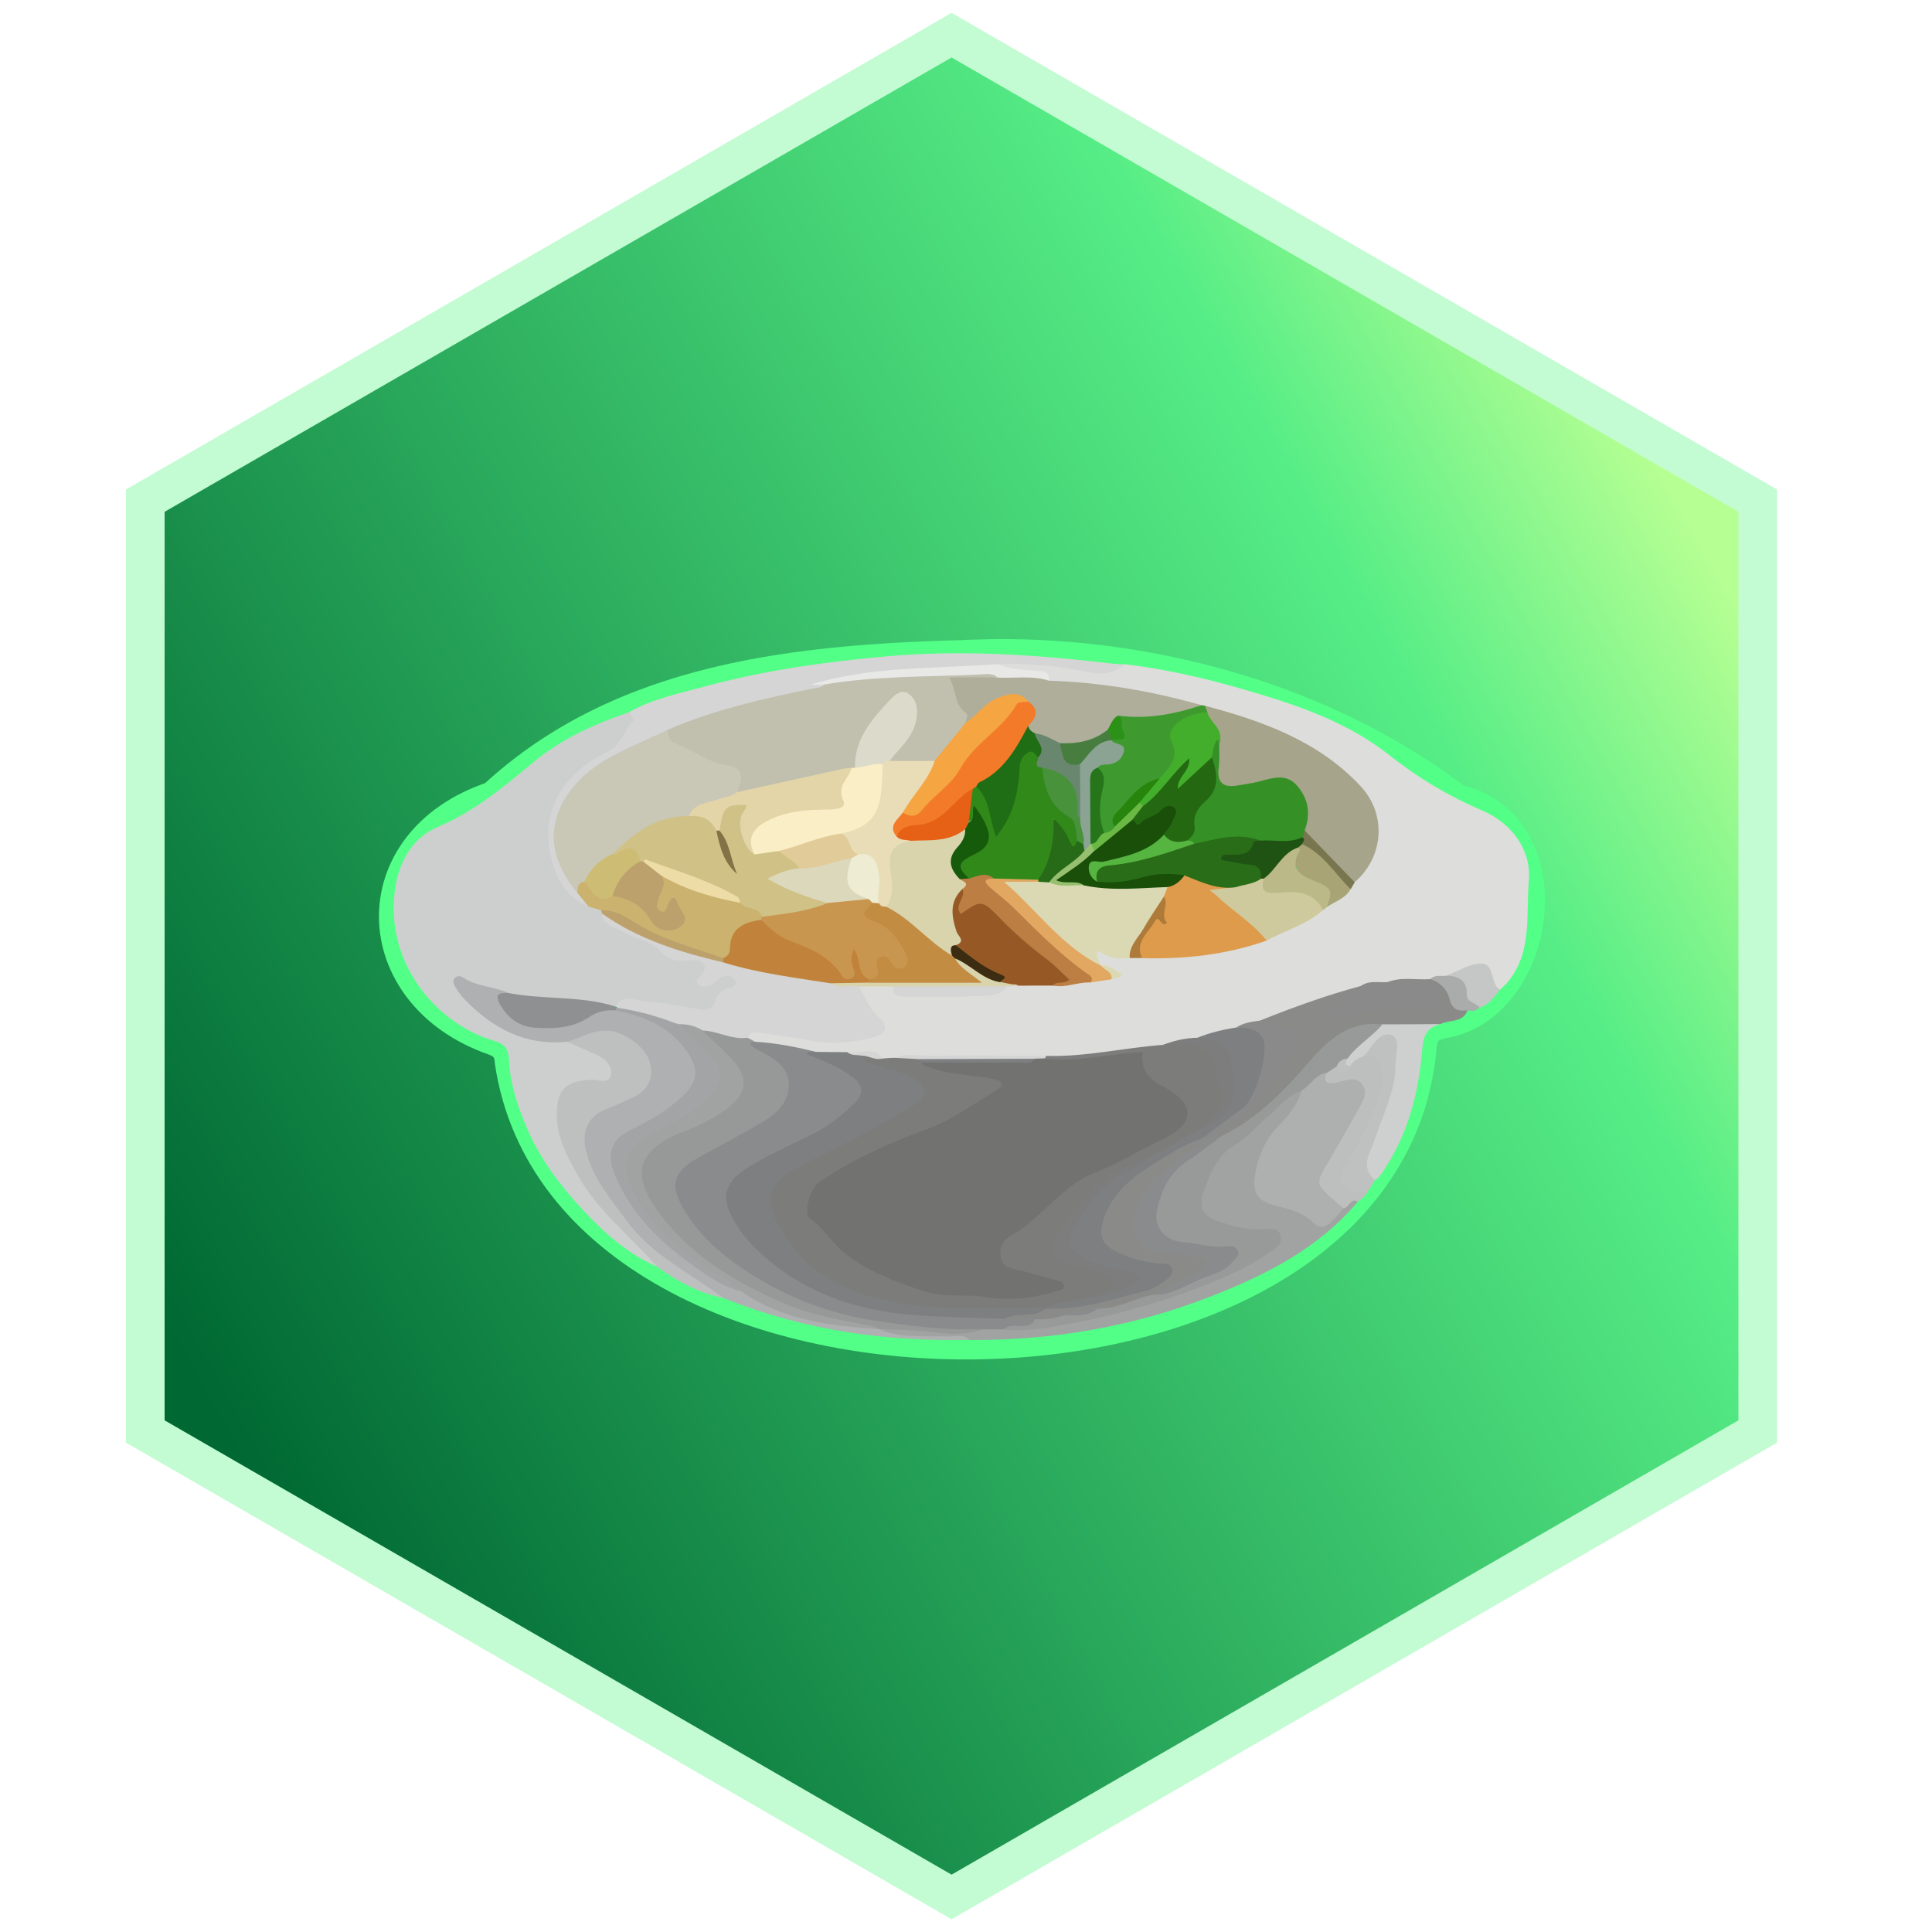 <?xml version="1.0" encoding="UTF-8"?>
<svg id="Layer_2" data-name="Layer 2" xmlns="http://www.w3.org/2000/svg" xmlns:xlink="http://www.w3.org/1999/xlink" viewBox="0 0 150 150">
  <defs>
    <style>
      .cls-1 {
        fill: #aeb0af;
      }

      .cls-2 {
        fill: #7c7c7a;
      }

      .cls-3 {
        fill: #bda16c;
      }

      .cls-4 {
        fill: #cfca9d;
      }

      .cls-5 {
        fill: #c99650;
      }

      .cls-6 {
        fill: #308919;
      }

      .cls-7 {
        fill: #48923c;
      }

      .cls-8 {
        fill: #dbd9b3;
      }

      .cls-9 {
        fill: #276b18;
      }

      .cls-10 {
        fill: #3e9a2f;
      }

      .cls-11 {
        fill: #a1a3a2;
      }

      .cls-12 {
        fill: #8f9092;
      }

      .cls-13 {
        fill: #c5c7c6;
      }

      .cls-14 {
        fill: #6bb945;
      }

      .cls-15 {
        fill: url(#linear-gradient);
        stroke: #c3fcd2;
        stroke-width: 3px;
      }

      .cls-15, .cls-16 {
        stroke-miterlimit: 10;
      }

      .cls-16 {
        fill: none;
        stroke: #52ff87;
        stroke-width: 2.04px;
      }

      .cls-17 {
        fill: #a8a475;
      }

      .cls-18 {
        fill: #e4d5a9;
      }

      .cls-19 {
        fill: #bcbfbe;
      }

      .cls-20 {
        fill: #8a8b89;
      }

      .cls-21 {
        fill: #efecd4;
      }

      .cls-22 {
        fill: #1f5313;
      }

      .cls-23 {
        fill: #dcdacb;
      }

      .cls-24 {
        fill: #cbb26f;
      }

      .cls-25 {
        fill: #bfc1c0;
      }

      .cls-26 {
        fill: #487d40;
      }

      .cls-27 {
        fill: #eddca6;
      }

      .cls-28 {
        fill: #c9c7b6;
      }

      .cls-29 {
        fill: #27850d;
      }

      .cls-30 {
        fill: #8aa393;
      }

      .cls-31 {
        fill: #898a89;
      }

      .cls-32 {
        fill: #e8e8e7;
      }

      .cls-33 {
        fill: #dcd8bc;
      }

      .cls-34 {
        fill: #c1bfad;
      }

      .cls-35 {
        fill: #727271;
      }

      .cls-36 {
        fill: #e1cb99;
      }

      .cls-37 {
        fill: #165a0b;
      }

      .cls-38 {
        fill: #26751b;
      }

      .cls-39 {
        fill: #837245;
      }

      .cls-40 {
        fill: #bc7e43;
      }

      .cls-41 {
        fill: #e2a760;
      }

      .cls-42 {
        fill: #ad7a3a;
      }

      .cls-43 {
        fill: #7e7f81;
      }

      .cls-44 {
        fill: #43ae2c;
      }

      .cls-45 {
        fill: #69876e;
      }

      .cls-46 {
        fill: #f9eec5;
      }

      .cls-47 {
        fill: #bec0c0;
      }

      .cls-48 {
        fill: #7d7d7d;
      }

      .cls-49 {
        fill: #989a99;
      }

      .cls-50 {
        fill: #dad4ad;
      }

      .cls-51 {
        fill: #f37a28;
      }

      .cls-52 {
        fill: #ced0cf;
      }

      .cls-53 {
        fill: #1f6d14;
      }

      .cls-54 {
        fill: #aeb0b1;
      }

      .cls-55 {
        fill: #359126;
      }

      .cls-56 {
        fill: #dddedc;
      }

      .cls-57 {
        fill: #979898;
      }

      .cls-58 {
        fill: #96c06f;
      }

      .cls-59 {
        fill: #d5d5d5;
      }

      .cls-60 {
        fill: #aaacab;
      }

      .cls-61 {
        fill: #8a8b8c;
      }

      .cls-62 {
        fill: #3b2c12;
      }

      .cls-63 {
        fill: #cdcfce;
      }

      .cls-64 {
        fill: #a3a4a5;
      }

      .cls-65 {
        fill: #56b540;
      }

      .cls-66 {
        fill: #d0c287;
      }

      .cls-67 {
        fill: #e66016;
      }

      .cls-68 {
        fill: #a6a58c;
      }

      .cls-69 {
        fill: #df9b4c;
      }

      .cls-70 {
        fill: #f5a542;
      }

      .cls-71 {
        fill: #c38c43;
      }

      .cls-72 {
        fill: #194f09;
      }

      .cls-73 {
        fill: #c1833c;
      }

      .cls-74 {
        fill: #afae9a;
      }

      .cls-75 {
        fill: #246912;
      }

      .cls-76 {
        fill: #cdbc74;
      }

      .cls-77 {
        fill: #bcb989;
      }

      .cls-78 {
        fill: #2a6d18;
      }

      .cls-79 {
        fill: #d4d5d4;
      }

      .cls-80 {
        fill: #2c9117;
      }

      .cls-81 {
        fill: #78764f;
      }

      .cls-82 {
        fill: #e9ddb8;
      }

      .cls-83 {
        fill: #965926;
      }
    </style>
    <linearGradient id="linear-gradient" x1="132.33" y1="42.28" x2="15.23" y2="107.84" gradientUnits="userSpaceOnUse">
      <stop offset="0" stop-color="#b6ff93"/>
      <stop offset=".19" stop-color="#56ed86"/>
      <stop offset="1" stop-color="#006833"/>
    </linearGradient>
  </defs>
  <polygon class="cls-15" points="136.47 111.14 136.47 38.87 73.88 2.73 11.28 38.87 11.28 111.14 73.88 147.28 136.47 111.14"/>
  <path class="cls-16" d="M75.81,50.69c-13.73,.31-27.47,1.63-37.62,11.01-10.52,3.53-10.15,15.58,.03,19.19,.79,.26,1.17,.7,1.21,1.54,4.37,29.73,68.02,29.46,71.06-.81,.07-1.14,.26-1.72,1.53-2.01,7.83-1.21,10.04-15.56,1.16-17.69-10.51-8.01-24.52-11.67-37.37-11.25Z"/>
  <g>
    <path class="cls-56" d="M87.35,51.57c3.05,.37,6.04,1.04,8.98,1.89,4.07,1.17,8.14,2.49,11.51,5.15,2.26,1.79,4.64,3.21,7.28,4.34,2.23,.95,3.78,3.05,3.58,5.37-.24,2.7,.32,5.73-1.77,8.07-.15,.16-.32,.3-.48,.45-.64,.1-.7-.45-.84-.82-.3-.8-.77-1-1.55-.64-.56,.26-1.16,.43-1.75,.62-.47,.11-.95,.15-1.41,.3-1,.21-2.04-.06-3.03,.24-.7,.15-1.42,.07-2.11,.27-2.65,.77-5.2,1.81-7.83,2.66-.64,.22-1.31,.35-1.95,.56-.97,.31-1.97,.51-2.94,.79-.89,.16-1.77,.31-2.65,.54-.14,.05-.29,.08-.44,.1-2.96,.33-5.89,.96-8.89,.85-3.35,0-6.7,0-10.05,0-.49,0-.98-.02-1.46,.12-.32,.07-.64,.06-.95-.04-.88-.57-1.86-.33-2.81-.34-.76,0-1.52,.04-2.27-.11-1.6-.29-3.22-.51-4.82-.84-.29-.1-.54-.24-.71-.5,.11-.97,.83-.74,1.42-.68,2.07,.22,4.12,.79,6.23,.57,.18-.02,.36,0,.53-.02,.65-.09,1.47,0,1.8-.65,.31-.62-.52-.94-.73-1.45-.27-.64-1.07-1.18-.43-2.02,.84-.26,1.68-.28,2.52,.03,.3,.17,.45,.56,.88,.55,2.45-.06,4.91,.29,7.33-.3,.22-.05,.4-.2,.6-.29,.29-.12,.61-.16,.92-.19,.85-.03,1.71-.01,2.56-.02,.97,.17,1.89-.25,2.84-.24,.54,.03,1.05-.16,1.57-.22,.33,.02,.67-.07,.74-.05-.28-.06-.79-.29-1.3-.54-.11-.07-.21-.15-.3-.25-.2-.33-.5-.69-.12-1.05,.29-.28,.67-.12,.99,.01,.54,.23,1.11,.23,1.68,.22,.36,0,.72,0,1.08-.01,3.13,.07,6.18-.38,9.17-1.27,1.54-.64,3.08-1.3,4.47-2.25,.15-.12,.3-.23,.45-.34,.59-.43,1.31-.69,1.76-1.3,.15-.2,.3-.41,.46-.6,.43-.52,.82-1.08,1.09-1.69,.81-1.84,.69-3.59-.69-5.13-1.32-1.48-2.8-2.76-4.63-3.61-2.4-1.12-4.82-2.18-7.41-2.77-.14-.02-.28-.06-.42-.1-3.62-.76-7.23-1.55-10.94-1.74-.22-.01-.44-.09-.64-.19-.76-.88-1.89-.53-2.82-.82-.47-.15-1.1,.04-1.27-.66,.52-.49,1.16-.34,1.78-.34,2.32-.02,4.58,.7,6.9,.61,.45-.02,.9,.02,1.3-.24Z"/>
    <path class="cls-63" d="M51.05,98.36c-2.26-.98-4.07-2.58-5.71-4.33-1.76-1.88-3.33-3.92-4.38-6.34-.76-1.74-1.35-3.5-1.44-5.38-.04-.87-.32-1.26-1.15-1.5-4.36-1.26-8.31-5.8-7.75-11.35,.23-2.32,1.26-4.37,3.4-5.27,2.83-1.2,5.08-3.09,7.38-5,2.21-1.84,4.79-2.99,7.49-3.91,.49,.19,.76,.5,.46,1.02-.53,.92-1.01,1.81-2.05,2.38-2.04,1.11-3.71,2.64-4.32,5.03-.57,2.25,.68,5.13,2.74,6.31,.37,.12,.75,.24,1.05,.51,.08,.1,.15,.21,.21,.32,.93,1.18,2.33,1.62,3.6,2.24,.4,.19,.9,.21,1.16,.61,.38,.59,.91,.6,1.53,.57,1.4-.07,1.71,.28,1.64,1.71,.49,.08,.79-.38,1.23-.44,.48-.07,.92-.01,1.15,.46,.24,.49-.13,.73-.47,.97-.15,.1-.01-.07-.11,.07-1.77,2.67-4.26,1.1-6.46,1.05-.9-.02-1.78-.18-2.64,.19-2.62-.42-5.29-.28-7.89-.89-1.27-.34-2.59-.5-3.87-.96,1.62,2.26,3.64,3.82,6.49,4.07,.58,.05,1.16-.01,1.73,.14,.93,.32,1.9,.55,2.72,1.13,.57,.4,1.06,.93,.92,1.67-.16,.85-.95,.67-1.54,.71-2.36,.18-3.12,1.35-2.38,3.79,.76,2.5,2.18,4.6,3.96,6.47,.93,.97,1.89,1.91,2.8,2.9,.27,.29,.63,.53,.5,1.02Z"/>
    <path class="cls-54" d="M44.05,80.88c-3.25,.33-5.8-1.04-7.98-3.29-.28-.28-.5-.62-.72-.96-.14-.22-.26-.5,0-.73,.19-.17,.44-.11,.62,.01,1.07,.7,2.38,.67,3.51,1.18-.49,.32-.43,.65-.1,1.09,1.01,1.35,3.42,1.74,5.43,.83,.92-.41,1.78-1.09,2.9-.72,2.63,.03,4.58,1.24,6.03,3.39,.78,1.15,.75,2.28-.21,3.29-1.06,1.11-2.26,2-3.66,2.66-2.33,1.11-2.6,1.96-1.43,4.23,2.02,3.92,5.35,6.37,9.23,8.2,3.2,2.01,6.81,2.49,10.46,2.86,.15,.02,.3,.06,.44,.11,1.76,.4,3.54,.34,5.32,.36,.52,0,1.22-.21,1.37,.64-6.58,.15-12.98-.78-19.11-3.26-4.42-1.99-7.83-5.09-10.21-9.32-.4-.71-.67-1.47-.81-2.27-.3-1.72,.34-2.85,1.97-3.46,.63-.24,1.25-.5,1.84-.8,1.29-.67,1.58-1.97,.7-3.14-.93-1.24-2.39-1.68-3.96-1.19-.54,.17-1.05,.51-1.65,.28Z"/>
    <path class="cls-11" d="M75.27,104.04c-.48-.51-1.09-.26-1.64-.28-1.8-.06-3.63,.16-5.36-.55,1.02-.68,2.13-.38,3.2-.25,1.58,.19,3.16,.22,4.74,0,.53-.12,1.06-.13,1.6-.12,4.66,0,9.12-1.13,13.47-2.66,2.02-.71,4.11-1.3,5.91-2.53,.29-.2,.62-.36,.9-.58,.31-.24,.79-.45,.68-.9-.12-.5-.65-.38-1.03-.38-1.05,0-2.05-.22-3.02-.57-1.63-.59-2.04-1.49-1.48-3.15,.48-1.44,1.21-2.66,2.51-3.55,1.22-.83,2.23-1.94,3.34-2.91,.55-.48,1.03-1.16,1.92-1.08,.5,.41,.16,.81-.05,1.18-.45,.78-.97,1.51-1.62,2.12-1.12,1.06-1.42,2.44-1.57,3.88-.09,.83,.41,1.24,1.1,1.46,1.15,.36,2.27,.77,3.31,1.41,1,.61,1.35-.51,1.95-.93q.88-.77,1.3-.37c-3.03,3.63-7.11,5.69-11.38,7.36-6.02,2.36-12.31,3.44-18.78,3.4Z"/>
    <path class="cls-59" d="M45.68,70.37c-1.81-.73-2.57-2.32-2.94-4.02-.72-3.3,.9-6.29,4.39-7.95,1.18-.56,1.3-1.72,2.09-2.45,.05-.05-.22-.44-.34-.68,1.85-1.04,3.9-1.44,5.91-1.99,4.56-1.23,9.2-1.88,13.9-2.31,5.94-.54,11.83-.14,17.72,.56,.31,.04,.62,.03,.94,.04-.87,.78-1.95,.82-2.96,.6-2.31-.51-4.63-.65-6.98-.63-1.24,.61-2.6,.6-3.91,.61-3.17,.03-6.31,.37-9.45,.75-.18,.02,.02-.07-.13,.01-.17,.1,.03,.18,.08,.27-.15,.66-.74,.55-1.18,.66-3.6,.86-7.24,1.61-10.67,3.07-2.11,.86-4.22,1.71-6.01,3.18-3.29,2.69-3.65,5.49-1.13,8.96,.24,.43,.81,.7,.67,1.33Z"/>
    <path class="cls-47" d="M44.05,80.88c1.1-.32,2.08-1,3.33-.84,1.14,.15,2.69,1.22,3.04,2.32,.41,1.29-.1,2.35-1.39,2.9-.58,.24-1.13,.54-1.72,.75-1.67,.6-2.24,1.77-1.76,3.55,.56,2.04,1.92,3.59,3.13,5.25,1.95,2.67,4.94,4.04,7.47,5.97-1.9-.39-3.55-1.3-5.11-2.41-2.08-2.37-4.62-4.34-6.2-7.14-.81-1.44-1.59-2.9-1.61-4.61-.02-2.04,.67-2.7,2.71-2.79,.52-.02,1.34,.39,1.49-.39,.13-.68-.43-1.23-1.09-1.53-.76-.35-1.54-.68-2.3-1.02Z"/>
    <path class="cls-20" d="M107.73,76.25c1.08-.43,2.21-.15,3.31-.23,.82-.14,1.26,.39,1.56,.99,.31,.63,.76,1.08,1.34,1.43-.37,1-1.4,.71-2.1,1.07-1.38,.32-2.77,.51-4.19,.4-2.49-.44-4.23,.98-5.7,2.61-1.41,1.56-2.78,3.14-4.47,4.42-.79,.6-1.56,1.21-2.56,1.42-.2,.01-.4-.03-.56-.15-.09-.77,.57-.98,1.03-1.22,2.41-1.26,3.51-3.62,4.87-5.75,.46-.71,.26-1.15-.6-1.32-.64-.12-1.36-.11-1.84-.68,2.57-1.03,5.17-1.97,7.84-2.69-.13,1.1-1.45,1.04-1.85,1.88,.27,.29,.6,.16,.87,.07,1.64-.55,3.34-.4,5.03-.43,.22,0,.45,.03,.67,0,.36-.04,.76-.08,.79-.55,.03-.42-.29-.63-.64-.75-.56-.19-1.15-.09-1.72-.14-.39-.03-.82,0-1.08-.38Z"/>
    <path class="cls-52" d="M107.29,79.53c1.52,0,3.04-.01,4.56-.02-.99,.25-1.33,.77-1.42,1.89-.27,3.45-1.13,6.76-3.14,9.68-.15,.22-.29,.45-.57,.54-1-.34-1.13-1.07-.8-1.94,.59-1.55,1.07-3.13,1.62-4.69,.39-1.09,.49-2.17,.45-3.3-.01-.3,.08-.69-.28-.83-.35-.13-.55,.22-.78,.42-.27,.23-.51,.51-.77,.75-.41,.32-.83,.65-1.32,.85-.61,.06-.67-.27-.52-.74,.7-1.19,1.73-2.01,2.96-2.61Z"/>
    <path class="cls-19" d="M104.86,82.75c.2-.48,.69-.58,1.08-.8,1.03-.48,1.41,.21,1.6,.99,.2,.79,.08,1.59-.21,2.37-.58,1.6-1.19,3.19-2.18,4.6-.15,.22-.27,.47-.36,.72-.38,1.02-.17,1.37,.91,1.5,.22,.03,.59-.17,.51,.33-.17,.36-.45,.62-.79,.82-.59-.31-.66,.49-1.1,.52-2.08-.53-2.63-1.73-1.66-3.53,.79-1.46,1.79-2.8,2.49-4.3,.66-1.42,.42-1.74-1.13-1.64-.74,.05-1.54,.13-1.32-1.05,.2-.38,.52-.59,.96-.61,.39,.11,.75,.53,1.19,.1Z"/>
    <path class="cls-25" d="M106.22,92.46c-.67,.13-1.3,.24-1.85-.37-.6-.67-.1-1.21,.19-1.7,.99-1.7,1.88-3.43,2.52-5.29,.26-.76,.26-1.51,.16-2.25-.09-.66-.63-.94-1.3-.9,.59-.7,1.17-1.89,2.07-1.6,.79,.25,.34,1.52,.34,2.32,0,2.04-.98,3.83-1.58,5.72-.34,1.07-1.25,2.14-.02,3.23-.17,.28-.34,.56-.52,.84Z"/>
    <path class="cls-13" d="M112.39,75.75s.05-.08,.09-.09c.86-.31,1.73-.89,2.57-.85,1.01,.05,.64,1.53,1.4,2.04-.44,.56-.85,1.16-1.58,1.38-.55-.03-1.1-.16-1.18-.79-.11-.85-.77-1.2-1.3-1.69Z"/>
    <path class="cls-60" d="M112.39,75.75c.89,.05,1.52,.43,1.49,1.4-.02,.74,.72,.66,.99,1.07-.25,.3-.57,.3-.92,.22-.71,.08-1.2,0-1.41-.89-.16-.7-.72-1.29-1.49-1.53,.38-.4,.89-.18,1.34-.28Z"/>
    <path class="cls-2" d="M68.54,82.18c.28-.02,.56-.04,.84-.05,.64-.07,1.28-.02,1.93-.03,.14,.02,.27,.07,.39,.14,1.29,.73,2.73,.81,4.14,1,.77,.11,1.86,0,2.07,.89,.21,.89-.87,1.17-1.47,1.5-2.15,1.19-4.17,2.62-6.6,3.26-2.21,.58-4.04,1.91-5.89,3.17-1.02,.69-1.01,1.96-.19,2.9,1.28,1.47,2.7,2.8,4.48,3.59,1.86,.83,3.74,1.76,5.89,1.63,1.3-.08,2.57,.31,3.88,.28,1.27-.02,2.5-.12,3.78-.63-1.03-.44-2.03-.7-3.05-.94-.64-.16-1.16-.49-1.3-1.21-.14-.72,0-1.43,.64-1.78,1.36-.75,2.39-1.88,3.51-2.9,2.13-1.95,4.82-2.88,7.31-4.17,.76-.39,1.53-.77,2.19-1.31,.87-.73,.88-1.37,.05-2.13-.53-.49-1.19-.8-1.74-1.26-.79-.65-1.23-1.42-.78-2.47,.43-.63,1.21-.15,1.72-.54h-.01c.58-.24,1.24-.24,1.82-.28,1-.07,1.94,.43,2.34,1.47,.33,.87,.55,1.81,.68,2.73,.17,1.23-.86,1.89-1.57,2.67-1.56,1.18-3.28,2.08-5.05,2.89-3.09,.75-4.61,3.3-6.37,5.57-.53,.69-.1,1.2,.57,1.44,.92,.34,1.83,.71,2.77,.97,.51,.14,1.14,.25,1.16,.92,.02,.62-.51,.89-1.03,1.09-.42,.16-.84,.3-1.25,.49-1.03,.42-2.16,.42-3.22,.72-4.78,.22-9.6,.7-14.23-.92-3.05-1.07-5.71-2.74-7.06-5.96-.73-1.75-.36-3.28,1.3-4.24,2.83-1.64,5.9-2.83,8.62-4.66,.53-.35,1.43-.54,1.28-1.35-.13-.7-.94-.88-1.57-1.11-.55-.2-1.14-.27-1.67-.52-.47-.22-1.05-.38-.97-1.1,.59-.13,1.13,0,1.65,.26Z"/>
    <path class="cls-61" d="M77.95,103.21c-.54,0-1.07,0-1.61,0-2.01,.4-4-.07-5.99-.15-4.47-.18-8.58-1.57-12.37-3.93-1.73-1.08-3.19-2.46-4.52-3.98-.51-.58-.84-1.27-1.07-2-.42-1.34-.17-2.2,.95-3.07,.85-.66,1.81-1.17,2.78-1.63,1.05-.5,2.09-1.04,3.05-1.7,2.28-1.57,2.24-3.25-.09-4.68-.34-.21-.76-.35-.94-.73-.24-.48-.08-.69,.46-.46,1.64,.09,3.25,.41,4.84,.81-.03,.03-.07,.08-.1,.08-.13,0-.14,.07-.02,.1,.96,.25,1.86,.64,2.68,1.21,1.42,.98,1.5,1.82,.35,3.06-.9,.96-1.98,1.67-3.15,2.26-1.64,.83-3.32,1.57-4.89,2.52-1.64,.99-1.92,2.01-.97,3.68,.94,1.67,2.23,3.01,3.88,4,3.45,2.06,7.15,3.15,11.19,3.32,1.92,.08,3.83-.1,5.75,.12,.73,.07,1.51-.16,2.19,.29,.19,.67-.28,.69-.73,.75-.55,.07-1.13-.14-1.66,.14Z"/>
    <path class="cls-43" d="M77.95,102.4c-2.25-.09-4.51-.12-6.76-.28-4.87-.34-9.26-1.88-12.76-5.42-.65-.66-1.2-1.46-1.63-2.28-.83-1.56-.41-2.7,1.11-3.68,1.67-1.07,3.49-1.84,5.24-2.72,1.22-.62,2.25-1.44,3.21-2.39,.81-.8,.57-1.44-.17-2.01-1.06-.82-2.33-1.27-3.58-1.79,.22-.29,.55-.08,.81-.16,.79,0,1.58,.02,2.37,.02,.33,.26,.8-.05,1.12,.27,.25,.49,.73,.64,1.2,.78,.51,.16,1.03,.27,1.54,.44,.9,.29,2.02,.69,2.14,1.6,.1,.73-1.06,1.07-1.72,1.5-2.62,1.71-5.49,2.96-8.25,4.41-2.21,1.16-2.49,2.49-1.26,4.66,2.3,4.06,6.04,5.43,10.35,6,3.42,.45,6.85,.1,10.27,.24,0,.07,.01,.14,.02,.21-.97,.82-2.2,.19-3.25,.59Z"/>
    <path class="cls-79" d="M47.83,78.16c.46-.96,1.33-.52,1.98-.46,1.54,.13,3.06,.42,4.59,.68,.55,.09,.94-.14,1.08-.56,.2-.63,.55-.97,1.18-1.12,.23-.06,.56-.2,.44-.55-.12-.35-.45-.4-.78-.38-.45,.03-.66,.44-1,.63-.37,.21-.83,.31-1.12,0-.28-.3,.16-.52,.32-.76,.6-.9-.3-1.15-.71-1.1-1.08,.14-1.79,.12-2.68-.83-.62-.65-1.96-.86-2.89-1.43-.57-.34-1.48-.42-1.51-1.38,.28-.15,.53-.03,.75,.12,2.7,1.76,5.77,2.58,8.83,3.42,2.71,.68,5.48,1.02,8.22,1.58,.68,.33,1.55-.08,2.15,.57,.48,.79,.77,1.67,1.5,2.34,.86,.79,.68,1.32-.44,1.62-1.68,.45-3.39,.52-5.12,.19-1.31-.25-2.63-.41-3.95-.6-.31-.04-.48,.18-.62,.42-.63,.61-1.32,.25-1.98,.12-.47-.09-.93-.26-1.4-.35-.66-.22-1.31-.46-2-.58-1.52-.62-3.1-1.07-4.69-1.46-.05-.05-.1-.1-.15-.15Z"/>
    <path class="cls-68" d="M93.55,54.79c4.49,1.2,8.79,2.72,12.09,6.25,2.06,2.21,1.78,5.53-.47,7.46-.08,.05-.19,.11-.24,.07-1.47-1.26-3.04-2.44-3.82-4.31,0-.49,.07-.98-.03-1.47-.32-1.62-1.16-2.2-2.77-1.85-.83,.18-1.64,.4-2.5,.39-1.05-.01-1.58-.46-1.53-1.54,.03-.58-.03-1.16,.06-1.73,.44-1.04-.49-1.7-.74-2.55-.08-.24-.19-.47-.05-.72Z"/>
    <path class="cls-57" d="M54.54,80.01c1.19,.03,2.28,.74,3.51,.56,.18,.1,.36,.2,.54,.29-.16,.04-.46,.08-.32,.25,.22,.26,.57,.41,.88,.57,1.07,.56,2.1,1.23,2.09,2.55,0,1.36-.95,2.26-2.06,2.9-1.62,.95-3.28,1.82-4.92,2.73-2.33,1.29-2.2,2.46-.89,4.48,1.45,2.24,3.59,3.82,5.89,5.15,2.61,1.52,5.48,2.54,8.39,3,2.85,.44,5.76,.83,8.69,.7-1.42,.56-2.92,.34-4.34,.2-1.25-.13-2.49-.15-3.73-.2,0,0,0,0,0,0-4.4-.5-8.58-1.69-12.3-4.17-2.48-1.66-4.7-3.59-6.09-6.31-.75-1.47-.6-2.33,.56-3.51,.76-.78,1.67-1.34,2.68-1.75,1.13-.45,2.23-.97,3.16-1.77,1.33-1.14,1.38-1.99,.22-3.31-.44-.51-.94-.96-1.45-1.4-.29-.25-.7-.47-.51-.98Z"/>
    <path class="cls-74" d="M81.44,52.85c4.04,.12,7.98,.81,11.86,1.9-1.25,.94-2.71,1.22-4.21,1.27-.66,.02-1.32-.18-1.99-.14-.53,.18-.68,.72-1,1.09-1.1,.82-2.32,1.18-3.69,1.02-.71-.19-1.38-.51-2.06-.78-.3-.15-.55-.35-.62-.71,.07-.63,.57-1.3-.16-1.86-1.31-.81-2.23,.06-3.21,.73-.45,.31-.72,1.11-1.51,.66-.39-.71-.87-1.36-1.08-2.16-.34-1.3-.2-1.53,1.11-1.59,.9-.04,1.79,0,2.69-.04,1.01-.09,2,.16,3.01,.13,.39-.01,.67,.17,.87,.49Z"/>
    <path class="cls-8" d="M87.71,74.37c-.86,.14-1.67,.01-2.42-.56-.32,.51,.11,.79,.17,1.14-.61,.35-1.01-.12-1.43-.41-2.18-1.51-3.88-3.54-5.76-5.37-.66-.64-.25-.91,.42-.99,.66-.08,1.34-.03,2.01-.05,.29,0,.58,.02,.87,.07,.87,.28,1.77,.16,2.66,.17,2.06,.52,4.14,.14,6.21,.19,.43,.23,.34,.6,.25,.97-.78,1.74-2.06,3.17-2.97,4.83Z"/>
    <path class="cls-43" d="M88.45,90.29c1.61-.9,3.23-1.79,4.84-2.69,.39-.23,.72-.54,1.05-.83,1.31-1.12,1.56-3.73,.58-5.15-.49-.71-1.43-.48-1.96-1.05,.97-.39,1.97-.63,3-.79,1.99-.3,2.63,.33,2.49,2.27-.16,2.19-.93,3.98-2.98,5.04-.76,.39-1.38,.97-2.05,1.49-1.73,1.03-3.58,1.86-5.15,3.15-.95,.79-1.74,1.68-2.16,2.86-.42,1.18-.21,1.74,.89,2.32,.92,.49,1.94,.69,2.96,.83,.54,.07,1.14,.14,1.27,.79,.12,.61-.36,.98-.79,1.3-.43,.32-.93,.55-1.44,.72-1.84,.59-3.73,.96-5.62,1.32-.72,.14-1.52,.27-2.19-.29,0,0,0,0,0,0,.98-.65,2.18-.42,3.23-.81,1.21-.27,2.31-.79,3.51-1.51-.79-.4-1.54-.48-2.24-.67-.65-.18-1.28-.39-1.84-.77-1.17-.78-1.25-1.44-.65-2.71,1.1-2.35,2.97-3.81,5.26-4.84Z"/>
    <path class="cls-69" d="M90.37,69.59c.09-.24,.19-.48,.28-.72,.26-.64,.87-.84,1.43-1.09,1.26,.34,2.53,.63,3.81,.86q-.24,.76-1.5,.61c1.49,.85,2.63,2.1,3.93,3.13,.2,.16,.37,.42,.02,.65-3.14,1.1-6.38,1.46-9.68,1.36-.45-.31-.69-.64-.28-1.2,.51-.7,.75-1.55,1.55-2.09,.35-.24,.46-.95,.44-1.51Z"/>
    <path class="cls-10" d="M86.82,55.56c2.23,.3,4.38-.11,6.48-.81,.08,.02,.17,.03,.25,.04,.07,.17,.13,.35,.2,.52-.31,.37-.82,.3-1.2,.52-.7,.41-1.52,.88-1.18,1.83,.5,1.4-.28,2.16-1.17,2.94-1.55,.88-3.09,1.77-3.52,3.72-.2,.4-.52,.58-.97,.48-.87-.83-.63-1.89-.54-2.89,.07-.76,.25-1.5-.04-2.25,.02-.54,.47-.55,.83-.67,.85-.27,.9-.71,.3-1.3-.04-.12-.01-.23,.07-.33,.91-.4,.19-1.24,.49-1.8Z"/>
    <path class="cls-83" d="M81.76,76.52c-.9,0-1.79,0-2.69,.01-.43-.26-.92,.08-1.35-.15-.23-.1,.44-.39-.22-.57-1.38-.37-2.6-1.15-3.41-2.4,.05-.68-.27-1.29-.38-1.93-.17-1.01-.06-1.93,.9-2.55,.93,.25,.14,.88,.35,1.42,.83-.77,1.66-.5,2.34,.18,1.55,1.56,3.24,2.94,4.92,4.35,.4,.33,.98,.73,.84,1.28-.16,.6-.89,.08-1.29,.36Z"/>
    <path class="cls-4" d="M98.34,73.02c-1.11-1.38-2.63-2.29-3.9-3.49-.12-.12-.27-.21-.53-.42,.78-.1,1.41-.18,2.04-.25,.42-.7,1.19-.62,1.84-.81,.13-.02,.27,0,.4,.04,.37,.92,1.14,.89,1.96,.88,1.69,0,2.13,.31,2.57,1.69-1.28,1.12-2.91,1.58-4.38,2.36Z"/>
    <path class="cls-40" d="M81.76,76.52c.29-.39,.79-.06,1.26-.45-.56-.52-1.06-1.07-1.65-1.52-1.32-.99-2.57-2.06-3.72-3.25-1.41-1.45-1.48-1.44-3.05-.34-.58-.68,.44-1.27,.12-1.94,.21-.37-.58-.51-.21-.91,.21-.17,.47-.23,.73-.29,.66-.14,1.34-.4,1.93,.18,.26,.24-.74,.21-.07,.71,2.69,2,4.72,4.74,7.49,6.66,.33,.23,.67,.56,.07,.91-.98-.05-1.91,.44-2.9,.24Z"/>
    <path class="cls-31" d="M107.73,76.25c.8,.01,1.61,.07,2.41,.03,.94-.04,1.55,.49,1.59,1.28,.04,.88-.81,.89-1.5,.88-1.95-.03-3.9-.19-5.8,.49-.39,.14-1.1,.31-1.32-.24-.28-.69,.48-.67,.85-.91,.59-.38,1.14-.83,1.71-1.24,.64-.44,1.37-.24,2.06-.29Z"/>
    <path class="cls-31" d="M93.29,88.41c1.1-.82,2.19-1.64,3.29-2.45,.89-.67,1.99-4.39,1.48-5.31-.44-.8-1.25-.92-2.1-.86,.56-.38,1.21-.46,1.86-.55,.39,.08,.78,.17,1.17,.25,2.42,.49,2.39,.72,1.08,2.86-1.47,2.4-3.31,4.34-5.7,5.79-.08,.28-.29,.41-.56,.47-.2,.01-.38-.04-.52-.2Z"/>
    <path class="cls-41" d="M84.66,76.28c.29-.39-.03-.53-.29-.71-2.09-1.48-3.88-3.31-5.69-5.1-.57-.56-1.22-1.05-1.82-1.57-.6-.53-.34-.69,.3-.68,1.08-.62,2.2-.44,3.33-.16,.17,.09,.21,.23,.13,.4h-2.67c2.63,2.29,4.51,5.03,7.52,6.51,0,0,.03,0,.03,0,.38,.27,1.19,.21,.81,1.06-.55,.08-1.09,.17-1.64,.25Z"/>
    <path class="cls-32" d="M81.44,52.85c-1.31-.43-2.67-.16-4-.25-1.55-.13-3.09-.36-4.6,.27-.45,.19-.97,.16-1.46,.16-2.02-.03-4.03,0-6.02,.36-.48,.09-.98,.17-1.4-.22h-1.05c4.74-1.48,9.66-1.23,14.5-1.61,.99,.41,2.05,.44,3.1,.52,.55,.04,1,.07,.93,.78Z"/>
    <path class="cls-48" d="M92.96,80.58c2.06,.09,2.42,.42,2.72,2.48,.39,2.61-.12,3.58-2.39,4.55,.35-.4,.72-.79,1.06-1.21,.48-.59,.76-1.22,.32-1.97-.21-.35-.27-.74-.31-1.15-.16-1.59-1.18-2.33-2.84-2.16-.4,.04-.81,0-1.21,0,.85-.33,1.73-.53,2.65-.55Z"/>
    <path class="cls-77" d="M102.72,70.67c-.77-1.53-2.16-1.48-3.54-1.35-.89,.08-1.36-.09-1.05-1.1,.62-1.13,1.24-2.27,2.68-2.56,.57,.21,.32,.58,.11,.84-.7,.84-.25,1.14,.56,1.33,.34,.08,.67,.24,.99,.4,1.47,.71,1.56,1.09,.55,2.2-.1,.08-.2,.16-.3,.24Z"/>
    <path class="cls-17" d="M103.02,70.42c.48-1.4,.46-1.44-1.36-2.19q-1.68-.69-.73-2.23s-.08-.14-.12-.21c-.05-.24,.09-.36,.29-.43,1.79,.67,2.8,2.15,3.76,3.67-.4,.74-1.21,.95-1.84,1.39Z"/>
    <path class="cls-79" d="M78.23,76.58c-.68,.85-1.7,.71-2.58,.76-1.74,.11-3.49,.03-5.24,.04-.57,0-1.12,.03-1.08-.79,.17-.23,.42-.34,.69-.35,2.44-.08,4.89-.1,7.33,.06,.28,.02,.62,.08,.88,.28Z"/>
    <path class="cls-50" d="M78.23,76.58c-2.96,0-5.93,0-8.89,.01-.89,0-1.78,0-2.67,0-.72-.14-1.49,.19-2.17-.25,.83-.73,1.84-.3,2.77-.42,2.59,.02,5.19-.01,7.84,.01-.38-.44-.9-.73-.98-1.34,.12-.47,.5-.39,.71-.21,.88,.73,1.99,1.1,2.84,1.87,.47,.09,.94,.18,1.41,.28-.28,.02-.57,.03-.85,.05Z"/>
    <path class="cls-42" d="M90.37,69.59c.41,.68-.34,1.45,.24,2.05-.47,.47-.61-.73-.95-.11-.48,.89-1.57,1.59-1,2.85-.32,0-.63,0-.95,0-.06-.93,.62-1.52,1.03-2.22,.51-.88,1.08-1.71,1.63-2.56Z"/>
    <path class="cls-79" d="M71.5,82.24c-.71-.04-1.41-.08-2.12-.11,.95-.38,1.93-.15,2.9-.16,2.99-.03,5.97,0,8.96,.01,.04,.18-.02,.31-.18,.41-.3,.16-.63,.21-.96,.2-2.27,.01-4.53,0-6.8,0-.62,0-1.25,.03-1.8-.36Z"/>
    <path class="cls-48" d="M81.13,82.19c.03-.07,.06-.15,.1-.21,3.07,.09,6.06-.64,9.1-.86-.42,.53-1.16,.14-1.61,.57-2.49,.8-4.98,1.43-7.58,.5Z"/>
    <path class="cls-81" d="M104.86,69.03c-1.22-1.2-2.12-2.74-3.75-3.49-.16-.19,.09-.46-.14-.64,0-.24,.02-.44,.33-.42,1.29,1.34,2.58,2.68,3.88,4.02-.1,.18-.21,.35-.31,.53Z"/>
    <path class="cls-79" d="M66.92,81.97c-.37-.1-.8,.02-1.12-.27,.9,.21,1.98-.56,2.74,.47-.57,.2-1.07-.21-1.62-.21Z"/>
    <path class="cls-8" d="M86.3,76.03c.08-.62-.56-.69-.81-1.06,.68-.16,1.06,.5,1.66,.6-.19,.37-.52,.43-.86,.46Z"/>
    <path class="cls-24" d="M45.68,70.37c-.29-.36-.58-.71-.87-1.07-.13-.41-.24-.82,.36-.96,.9,.15,1.34,1.38,2.45,1.02,1.29,.03,2.33,.46,2.98,1.67,.3,.55,.89,.72,1.51,.71,.24,0,.44-.13,.5-.37,.07-.27,0-.55-.2-.74-.24-.23-.37,.06-.55,.14-.78,.35-1.2,.09-1.05-.76,.12-.73,.23-1.49,.59-2.16,1.36,.2,2.47,1.1,3.84,1.34,.77,.13,1.53,.42,2.29,.68,.64,.36,1.61,.23,1.8,1.24,0,.14-.05,.27-.12,.39-1.14,.5-2.19,1.08-2.34,2.52-.03,.3-.33,.5-.69,.48-3.4-.68-6.47-2.18-9.49-3.82-.33-.1-.66-.2-.99-.3Z"/>
    <path class="cls-12" d="M47.82,78.45c-.74-.07-1.43,.08-2.05,.5-1.26,.86-2.67,.93-4.12,.85-1.28-.07-2.16-.68-2.8-1.77-.51-.87-.08-.97,.64-.93,2.76,.53,5.63,.19,8.34,1.06,0,0-.03,.05-.03,.05,.07,.05,.1,.1,.08,.16-.02,.06-.04,.08-.06,.08Z"/>
    <path class="cls-3" d="M46.67,70.68c1.13-.07,2.04,.59,2.9,1.11,2.07,1.26,4.38,1.8,6.6,2.61,.08,.11,.07,.22-.02,.32-3.33-.79-6.58-1.78-9.42-3.8-.01-.08-.03-.16-.06-.24Z"/>
    <path class="cls-11" d="M54.54,80.01c.73,.71,1.5,1.39,2.2,2.13,1.45,1.53,1.32,2.76-.39,4-.98,.71-2.07,1.24-3.19,1.7-.16,.07-.34,.1-.51,.17-3.11,1.41-3.62,3.1-1.68,5.87,2.38,3.41,5.79,5.47,9.51,7.15,2.31,1.04,4.75,1.48,7.21,1.91,.2,.04,.39,.17,.59,.26-3.79-.26-7.53-.68-10.76-2.96-2.2-1.13-4.2-2.53-6.02-4.21-1.35-1.24-2.34-2.7-3.02-4.38-.48-1.18-.11-2.33,.97-3.23,.73-.61,1.57-1.03,2.42-1.45,.97-.48,1.88-1.04,2.65-1.81,1.33-1.34,1.31-2.04,.07-3.42-.68-.76-1.65-1.22-2.19-2.12,0-.02,.04-.07,.07-.1,.06-.06,.14-.05,.23,0,.67-.02,1.3,.13,1.87,.5Z"/>
    <path class="cls-64" d="M52.67,79.52c.83,.79,1.68,1.55,2.47,2.38,1.01,1.06,1,1.98,.03,3.06-.78,.87-1.7,1.57-2.75,2.1-.87,.44-1.76,.89-2.57,1.43-1.31,.88-1.55,2.04-.94,3.48,1.05,2.48,2.94,4.19,4.97,5.84,1.15,.93,2.58,1.38,3.62,2.44-1.64-.43-2.96-1.44-4.28-2.42-2.35-1.76-4.33-3.85-5.48-6.61-.67-1.61-.32-2.76,1.27-3.52,1.5-.72,2.91-1.53,4.11-2.72,1.14-1.13,1.1-2.07,.17-3.39-1.37-1.94-3.29-2.7-5.46-3.12,0-.08,0-.16-.02-.24,1.68,.23,3.3,.68,4.87,1.31Z"/>
    <path class="cls-49" d="M77.95,103.21c.67-.7,1.88,.27,2.43-.8,.64-.41,1.38-.42,2.1-.53,.94,.05,1.85-.09,2.72-.47,1.47-.19,2.85-.69,4.26-1.11,1.95-.38,3.69-1.3,5.45-2.17,.27-.13,.6-.33,.53-.69-.09-.4-.5-.32-.78-.32-.9,0-1.77-.2-2.66-.33-2.09-.29-2.86-1.58-2.29-3.64,.61-2.22,2.26-3.44,4.14-4.47,.35-.19,.75-.3,1.08-.53,2.83-1.37,4.88-3.6,6.91-5.93,1.38-1.58,3.06-3.01,5.48-2.67-.82,.97-1.97,1.61-2.72,2.66-.27,.19-.45,.48-.79,.57-.27,.18-.54,.35-.81,.53-.64,.43-.92,1.36-1.88,1.35-1.17,.34-1.84,1.35-2.72,2.07-.86,.7-1.58,1.62-2.53,2.18-1.47,.87-1.93,2.3-2.45,3.7-.36,.97-.04,1.77,1,2.15,1.18,.42,2.37,.76,3.66,.68,.51-.03,1.18-.19,1.35,.52,.16,.64-.42,.95-.84,1.25-1.71,1.23-3.63,2.04-5.59,2.79-3.41,1.3-6.93,2.25-10.51,2.88-1.46,.26-2.99,.52-4.52,.35Z"/>
    <path class="cls-1" d="M101.1,84.64c.66-.4,1.03-1.2,1.88-1.35-.32,.97,.35,.86,.87,.74,.66-.15,1.39-.48,1.87,.11,.59,.71,.04,1.44-.32,2.1-.73,1.33-1.48,2.64-2.25,3.94-1.02,1.72-1.03,1.71,.45,3.03,.23,.21,.48,.39,.72,.59-.33,.36-.63,.76-.99,1.09-.46,.41-.84,.57-1.44-.03-.79-.8-1.96-1.01-3.04-1.31-1.22-.34-1.64-.95-1.4-2.37,.28-1.65,.92-2.91,2.08-4.06,.68-.68,1.25-1.51,1.55-2.46Z"/>
    <path class="cls-34" d="M63.96,53.15c4-.68,8.04-.59,12.07-.78,.47-.02,.99-.15,1.41,.22-1.18,0-2.37,0-3.74,0,.57,1.01,.36,2.11,1.29,2.76,.26,.18-.04,.49,0,.75-.53,1.31-1.36,2.39-2.46,3.27-1.11,.2-2.21,.12-3.31-.11-.54-.64,.09-.96,.4-1.31,.64-.73,1.1-1.53,1.19-2.5,.04-.45-.04-.94-.5-1.16-.43-.21-.79,.1-1.06,.4-1.14,1.25-2.38,2.45-2.44,4.32-.01,.33-.17,.6-.45,.78-.12,.07-.25,.12-.38,.16-2.42,.57-4.87,1.05-7.27,1.69-.43,.11-.86,.22-1.31,.12-.26-.09-.57-.24-.44-.55,.48-1.18-.33-1.4-1.15-1.6-1.29-.3-2.35-1.07-3.51-1.65-.52-.26-.86-.67-.45-1.3,3.65-1.59,7.51-2.43,11.39-3.23,.26-.05,.54-.03,.72-.27Z"/>
    <path class="cls-28" d="M51.86,56.66c-.02,.48,.07,.86,.6,1.06,1.36,.52,2.52,1.49,4.04,1.71,1.37,.2,1.12,1.15,.74,2.07-.07,.73-.71,.7-1.18,.84-.9,.27-1.8,.53-2.53,1.16-2.24,.33-4.08,1.48-5.77,2.92-.95,.5-1.51,1.45-2.38,2.05-.55,.04-.52,.46-.56,.84-1.82-2.2-2.51-4.64-1-7.23,.9-1.54,2.35-2.67,3.95-3.5,1.33-.7,2.73-1.28,4.09-1.92Z"/>
    <path class="cls-61" d="M94.91,88.14c-.89,.66-1.74,1.36-2.67,1.96-1.42,.91-2.08,2.29-2.41,3.84-.28,1.35,.58,2.4,2.09,2.51,1.11,.08,2.19,.46,3.32,.31,.36-.05,.75,0,.89,.42,.12,.37-.23,.54-.42,.78-.62,.78-1.6,.97-2.44,1.32-1.21,.5-2.34,1.32-3.75,1.24,.27-.79,1.09-.78,1.66-1.12,.61-.36,1.28-.6,1.88-1.16-.63-.58-1.35-.56-2.04-.59-1.26-.07-2.56-.23-3-1.58-.48-1.46-.32-2.99,.79-4.17,1.42-1.5,3.04-2.76,5.02-3.49,.18-.09,.36-.18,.54-.27,.18,0,.36,0,.54,0Z"/>
    <path class="cls-25" d="M103.79,82.76c.15-.35,.42-.53,.79-.57-.08,.27-.23,.59,.28,.56-.35,.54-.71,.9-1.07,0Z"/>
    <path class="cls-35" d="M81.13,82.19c2.56,.29,5.05-.39,7.58-.51-.17,1.23,.39,2.04,1.46,2.6,2.78,1.46,2.64,2.98-.04,4.24-1.73,.81-3.35,1.85-5.15,2.54-1.66,.64-2.87,1.95-4.15,3.08-.7,.62-1.35,1.27-2.18,1.7-.74,.38-1.08,.91-.96,1.72,.13,.86,.82,.92,1.49,1.07,1,.23,1.98,.54,2.96,.81,.23,.06,.47,.15,.47,.4,0,.24-.26,.31-.48,.38-1.82,.55-3.72,.82-5.55,.49-1.6-.28-3.23,.08-4.78-.44-2.18-.72-4.3-1.49-6.16-2.93-1.03-.8-1.64-1.98-2.75-2.71-.56-.37,.02-2.36,.67-2.81,2.62-1.83,5.5-3.08,8.49-4.18,1.92-.71,3.63-2.01,5.43-3.06,.14-.08,.31-.27,.29-.4-.03-.24-.27-.31-.5-.36-1.51-.37-3.1-.32-4.6-.79-.43-.13-.87-.19-1.18-.56,2.43-.3,4.88-.04,7.32-.14,.52-.02,1.07,.15,1.57-.14,.25,0,.5-.01,.75-.02Z"/>
    <path class="cls-48" d="M88.45,90.29c-.13,.31-.38,.49-.68,.6-2.29,.88-3.42,2.87-4.54,4.83-.34,.59-.23,1.13,.41,1.61,1.05,.78,2.25,1.03,3.47,1.28,.52,.11,1.03,.17,1.62,.59-1.33,1-2.78,1.4-4.31,1.59,.4-.4,.98-.39,1.45-.62,.28-.14,.58-.34,.58-.67,0-.39-.4-.45-.67-.54-1.01-.32-2.04-.6-3.05-.93-1.31-.42-1.54-1.16-.69-2.26,1.75-2.27,3.29-4.81,6.42-5.47Z"/>
    <path class="cls-43" d="M80.38,82.21c-.39,.45-.91,.27-1.38,.27-2.5,.02-5,0-7.5,0,0-.08,0-.17,0-.25,2.96-.01,5.92-.02,8.88-.03Z"/>
    <path class="cls-20" d="M93.83,88.41c-1.5,1.11-3.11,2.04-4.44,3.39-.92,.93-1.66,2.9-1.13,4.15,.51,1.21,1.66,1.32,2.82,1.36,.57,.02,1.14,.17,1.71,.25,.34,.05,.81-.04,.86,.42,.04,.41-.23,.72-.65,.91-1.16,.52-2.31,1.09-3.47,1.63-1.46,.26-2.77,1.13-4.3,1.08-.85,.41-1.81,.3-2.69,.54-.7,.22-1.41,.34-2.15,.27-.81,0-1.62,0-2.43,0,1-.58,2.28-.03,3.23-.81,2.72,.15,5.26-.74,7.83-1.4,.46-.12,.91-.38,1.3-.67,.34-.25,.85-.51,.68-1.04-.15-.46-.65-.36-1.04-.4-1.25-.13-2.43-.43-3.54-1.06-.98-.55-1.06-1.26-.77-2.24,.64-2.19,2.33-3.44,4.12-4.54,1.12-.69,2.25-1.43,3.53-1.84,.18,0,.36,0,.54,0Z"/>
    <path class="cls-73" d="M56.14,74.71c0-.11,.02-.21,.02-.32,.32-.13,.51-.37,.51-.71,.02-1.61,1.07-2.09,2.43-2.26,2.15,1.37,4.8,1.9,6.5,3.93,.15-.01,.21-.06,.23-.16,.08-.55-.27-1.41,.41-1.53,.74-.13,.67,.78,.86,1.29,.13,.34,.33,.64,.44,.98,.03,.13,0,.25-.09,.36-.99,.02-1.98,.03-2.97,.05-2.8-.44-5.63-.78-8.35-1.63Z"/>
    <path class="cls-55" d="M101.3,64.48c-.06,.17-.11,.34-.17,.51-.89,1.06-2.05,.59-3.13,.57-1.71-.49-3.39,.02-5.08,.18-.3-.05-.56-.19-.75-.44,.13-1.34,.43-2.58,1.41-3.63,.79-.84,.4-1.93,.31-2.94-.01-.49,.07-.95,.35-1.36,.1-.14,.24-.27,.42-.11,.15,.14,.09,.31,0,.46,0,.62,.04,1.25-.04,1.87-.14,1.12,.3,1.59,1.41,1.4,.57-.09,1.14-.17,1.7-.31,1.04-.27,2.13-.67,2.98,.32,.87,1.01,1.08,2.2,.58,3.48Z"/>
    <path class="cls-44" d="M94.66,57.72c-.07-.09-.08-.46-.24-.18-.21,.36-.23,.83-.33,1.26-.29,1.26-1.49,1.68-2.31,2.46-.16,.16-.43,.14-.62-.02-.25-.22-.15-.48-.02-.73,.29-.53,.93-.81,.99-1.29-1.02,1.09-1.64,2.76-3.33,3.45-.21-.04-.34-.16-.44-.34,.13-1.02,.99-1.39,1.69-1.91,.7-.84,1.58-1.49,.88-2.92-.48-.99,1.1-2.15,2.81-2.2,.21,.84,1.36,1.33,.91,2.42Z"/>
    <path class="cls-51" d="M79.84,54.47c.91,.63,.6,1.26,0,1.89-.4,2.27-1.94,3.64-3.78,4.78-.14,.13-.28,.26-.41,.4-1.65,1.87-3.78,2.93-6.16,3.52-.84-.92-.28-1.52,.47-2.08,1.75,.06,2.66-1.39,3.47-2.43,1.24-1.61,2.6-3.07,4-4.51,.38-.39,.75-.77,1.03-1.23,.35-.57,.81-.65,1.37-.33Z"/>
    <path class="cls-70" d="M79.84,54.47c-.3,.06-.78,.01-.88,.18-1.12,1.97-3.3,3.03-4.38,4.99-.74,1.34-2.06,2.08-2.97,3.23-.44,.56-.95,.59-1.52,.21,.32-1.65,1.53-2.74,2.47-4.01,.81-.99,1.62-1.98,2.43-2.97,.88-.57,1.46-1.52,2.48-1.91,.84-.32,1.67-.58,2.37,.28Z"/>
    <path class="cls-53" d="M75.79,61.07c.08-.11,.13-.27,.23-.32,1.92-.91,2.88-2.64,3.81-4.4,.06,.3,.27,.46,.52,.59,.58,.55,1.23,1.1,.35,1.92-.81-.02-1.15,.34-1.22,1.18-.12,1.46-.48,2.89-1.23,4.18-.22,.39-.49,.83-.99,.77-.48-.06-.52-.59-.57-.96-.13-1.05-.81-1.92-.92-2.96Z"/>
    <path class="cls-45" d="M80.61,58.79c.68-.72-.2-1.23-.25-1.85,.71,.07,1.3,.46,1.92,.75,.42,.82,1.2,1.3,1.84,1.91,.21,1.27,.25,2.54-.02,3.81-.12,.19-.26,.38-.51,.18-.18-.14-.28-.37-.27-.59,.11-1.85-1-2.71-2.56-3.21-.66-.25-.66-.59-.15-1.01Z"/>
    <path class="cls-26" d="M83.85,59.33c-1.41,.31-1.34-.8-1.57-1.63,1.35,.06,2.62-.16,3.71-1.04,.31,.17,.43,.43,.35,.78l-.06,.04c-.9,.51-1.43,1.51-2.44,1.86Z"/>
    <path class="cls-80" d="M86.35,57.43c-.12-.26-.24-.52-.35-.78,.25-.38,.35-.88,.82-1.09,.46,.26,.16,.76,.36,1.16,.45,.87-.35,.69-.83,.7Z"/>
    <path class="cls-72" d="M91.97,67.96c-.34,.45-.73,.81-1.31,.91-2.17,.07-4.35,.33-6.51-.13-.51-.23-1.04-.06-1.56-.11-.21-.02-.49,.05-.59-.18-.12-.28,.08-.51,.29-.68,.79-.63,1.65-1.17,2.42-1.83,1.03-.86,2.04-1.75,3.2-2.45,.73,.1,1.24-.38,1.81-.69,.54-.3,1.15-.79,1.67-.2,.49,.55,0,1.16-.32,1.68-.14,.23-.32,.43-.46,.65-1.27,1.48-3.04,1.87-4.83,2.26-.27,.06-.68-.07-.71,.41-.02,.33,.22,.45,.51,.49,1.19,.19,2.3-.29,3.45-.39,.97-.09,2.05-.73,2.93,.27Z"/>
    <path class="cls-9" d="M80.62,68.45c0-.05,0-.1-.01-.15-.22-.47,.06-.86,.25-1.24,.35-.68,.53-1.39,.53-2.16,0-.47-.08-1.1,.46-1.28,.65-.21,.86,.46,1.16,.87,.19,.25,.33,.53,.65,.63,.25,.07,.47,.19,.61,.42,.08,.18,.1,.37,.07,.57-.67,1.15-1.96,1.55-2.88,2.4-.28-.02-.56-.03-.85-.05Z"/>
    <path class="cls-58" d="M81.46,68.5c.72-1.02,1.96-1.47,2.73-2.45,.13-.17,.06-.44,.27-.57,.11-.03,.22-.02,.32,.03,.17,.16,.33,.32,.16,.57-.84,.88-1.88,1.52-2.94,2.26,.77,.36,1.54-.05,2.14,.39-.9-.03-1.82,.21-2.68-.24Z"/>
    <path class="cls-78" d="M91.97,67.96c-1.13-.17-2.25-.15-3.34,.17-1.13,.33-2.27,.45-3.44,.32-.15-.47-.66-1.1,.22-1.26,2.27-.42,4.43-1.22,6.67-1.73,.21-.05,.44-.08,.64,.05,1.71-.35,3.4-.92,5.16-.24-.5,.68-.8,1.66-1.99,1.31,.48,.17,.99,.19,1.48,.33,.74,.22,1.06,.61,.51,1.33-.57,.41-1.28,.42-1.92,.64-1.45,.22-2.7-.4-3.99-.91Z"/>
    <path class="cls-30" d="M84.67,65.53c-.16,.17-.32,.35-.48,.52-.03-.17-.05-.34-.08-.51-.24-.6-.75-1.17-.24-1.87,0-1.45-.01-2.89-.02-4.34,.72-.75,1.22-1.77,2.44-1.86,.25,.39,1.14,.19,.96,.9-.15,.59-.63,.96-1.29,.99-.27,.01-.54,0-.74,.23-.14,1.31-.2,2.62-.16,3.93,.02,.68,.18,1.42-.39,2Z"/>
    <path class="cls-38" d="M84.67,65.53c-.01-1.52-.03-3.05-.03-4.57,0-.53-.09-1.11,.58-1.36,.63,.48,.53,1.09,.37,1.75-.26,1.12-.28,2.24,.14,3.33-.18,.47-.19,1.15-1.02,.83h-.04Z"/>
    <path class="cls-29" d="M90.06,60.42c-.53,.63-1.06,1.27-1.6,1.9-.15,1.13-1.06,1.47-1.92,1.86-.48-.7,.19-1.1,.5-1.45,.83-.97,1.64-2.03,3.01-2.3Z"/>
    <path class="cls-14" d="M86.55,64.18c.64-.62,1.28-1.24,1.92-1.86,.09,.09,.18,.18,.27,.27,.12,.66-.38,.84-.82,1.06-.99,.81-1.98,1.62-2.96,2.43-.08-.19-.16-.38-.24-.57,.56,0,.55-.72,1.02-.83,.34-.05,.63-.2,.82-.5Z"/>
    <path class="cls-50" d="M74.52,68.26c.31,.19,.8,.33,.2,.76-1.04,.99-.84,2.13-.45,3.33,.1,.3,.76,.75-.06,1.03-.28,.23,0,.74-.44,.89-.57,.07-.86-.36-1.24-.64-1.14-.83-2.04-1.95-3.33-2.6-.28-.14-.51-.36-.49-.72,.04-.89,.09-1.77,.07-2.66-.04-2.12-.04-2.13,1.93-2.64,1.4-.04,2.75-.38,4.11-.7,.54,.26,.36,.71,.13,1-.71,.92-.81,1.89-.43,2.94Z"/>
    <path class="cls-62" d="M73.91,74.18q-.27-.83,.3-.79c1.11,.86,2.18,1.77,3.51,2.28,.68,.26-.04,.39-.05,.59-1.39-.21-2.29-1.35-3.52-1.85-.2,.05-.28-.02-.23-.23Z"/>
    <path class="cls-22" d="M97.87,68.23c.09-.67-.12-1.04-.87-1.1-.74-.06-1.47-.25-2.19-.37-.02-.28,.1-.38,.3-.39,.86-.08,1.91,.26,2.24-1.02,.02-.07,.33-.06,.5-.08,1.08-.1,2.21,.25,3.26-.27,.32,.2,0,.37-.02,.55-.1,.08-.2,.17-.3,.25-1.25,.41-1.69,1.72-2.68,2.42-.08,0-.17,0-.25,0Z"/>
    <path class="cls-6" d="M83.6,65.27c-.07,.37-.25,.69-.49,.16-.28-.61-.56-1.19-1.32-1.88,.07,1.84-.26,3.39-1.18,4.75-1.15-.03-2.3-.06-3.44-.09-.64-.55-1.28-.18-1.93,0-1.12-.58-1.19-1.01-.28-1.81q1.61-1.43,.7-3.45c-.02-.18-.21,.12-.06,.02,.07-.05,.1-.02,.1,.09q-.02,.7-.62,.69c-.43-.94,.11-1.71,.45-2.51,.09-.05,.18-.1,.27-.16,1.08,1,1,2.47,1.53,3.89,1.3-1.55,1.7-3.29,1.82-5.14,.03-.55,.08-1.04,.6-1.37,.47-.31,.61,.15,.87,.33-.04,.33-.41,.78,.31,.81,.21,.34,.54,.62,.56,1.04,.06,.99,.67,1.58,1.37,2.17,.74,.62,1.12,1.45,.75,2.45Z"/>
    <path class="cls-37" d="M75.19,63.88c.6-.29,.2-.89,.44-1.33,.3,.42,.6,.82,.83,1.3,.58,1.18,.4,1.92-.87,2.51-1.28,.59-1.28,1-.36,1.84-.24,.02-.48,.04-.72,.05-.75-.78-1.01-1.55-.17-2.48,.33-.36,.65-.84,.59-1.42-.11-.26-.05-.44,.25-.48Z"/>
    <path class="cls-71" d="M73.91,74.18c.08,.08,.15,.15,.23,.23,.44,.79,1.25,1.18,2.09,1.89-3.06,0-5.92,0-8.77,0,0-.09,0-.18,0-.26,.04-.18,.14-.33,.19-.5,.5-1.85,.54-1.87,2.13-.9,.07-1.03-.57-1.92-1.99-2.77-1.23-.74-1.24-.94-.16-1.88,.19-.07,.38-.08,.57-.04,.26,.08,.48,.2,.61,.45,1.94,.95,3.26,2.73,5.11,3.79Z"/>
    <path class="cls-66" d="M47.54,66.33c1.66-1.63,3.42-3.04,5.93-2.96,1.11-.63,1.77-.07,2.29,.87,.16,1.06,.73,1.98,1.04,2.99-.3-.92-.72-1.8-.99-2.73-.37-1.55-.06-2.11,1.32-2.34,.89-.15,1.14,.11,.92,.99-.26,1.05-.39,2.06,.67,2.78,.59,.03,1.15-.24,1.75-.1,.72,.36,1.51,.65,1.69,1.59-.39,.5-1.06,.43-1.63,.84,.79,.66,1.79,.76,2.63,1.19,.44,.22,1.1,.2,1.1,.94-1.64,.69-3.29,1.32-5.12,.81-.18-.9-1.23-.5-1.62-1.08-2.36-1.34-4.93-2.18-7.49-3.03-.13,0-.25-.03-.37-.07-.45-1-1.45-.3-2.1-.67Z"/>
    <path class="cls-5" d="M59.12,71.19c1.73-.24,3.48-.4,5.12-1.07,.93-.76,2.01-.69,3.11-.54,.22,.1,.42,.21,.39,.51-.53,.58-1.21,1.01,.22,1.49,1.06,.36,1.84,1.39,2.36,2.46,.17,.35,.26,.82-.16,1.08-.36,.22-.66,.01-.9-.32-.2-.28-.42-.68-.84-.53-.49,.18-.4,.59-.28,1.02,.16,.56-.25,.68-.68,.74-.97-.42-.57-1.58-1.16-2.33-.31,.64-.19,1.13,0,1.63,.08,.22,.08,.47-.14,.59-.25,.14-.59,.15-.74-.09-.92-1.52-2.44-2.18-3.99-2.74-.96-.34-1.63-.99-2.32-1.67,0-.08,.01-.16,.02-.24Z"/>
    <path class="cls-3" d="M49.7,66.87c.08,.01,.17,.02,.25,.02,.6,.17,1.26,.26,1.37,1.07,.48,.64,.03,1.17-.17,1.75-.12,.35-.29,.86,.17,1.05,.37,.15,.44-.3,.56-.59,.22-.57,.56-.64,.74-.02,.18,.59,1.1,1.23,.13,1.85-.79,.51-1.8,.17-2.14-.42-.72-1.27-1.72-1.82-3.05-2.01-.13-1.3,.93-2.62,2.15-2.7Z"/>
    <path class="cls-76" d="M49.7,66.87c-1.08,.61-1.8,1.5-2.15,2.7-1.26,.68-1.58-.48-2.17-1.11,.45-.98,1.14-1.72,2.16-2.13,.13,0,.3,.05,.38-.01,.89-.74,1.5-.64,1.78,.55Z"/>
    <path class="cls-27" d="M51.31,67.96c-.46-.36-.91-.71-1.37-1.07,.07-.06,.15-.18,.19-.16,2.41,.9,4.9,1.6,7.14,2.91,.12,.07,.15,.3,.22,.46-2.17-.41-4.27-1.01-6.19-2.14Z"/>
    <path class="cls-61" d="M82.53,102.13c.85-.4,1.78-.44,2.69-.54-.8,.66-1.76,.53-2.69,.54Z"/>
    <path class="cls-46" d="M60.46,66.07c-.63,.09-1.26,.18-1.88,.27-.78-.99-.68-1.79,.32-2.57,1.3-1.01,2.87-1.17,4.41-1.24,1.04-.05,1.78-.1,1.74-1.46-.02-.58,.47-1.14,1.06-1.45,.09,0,.18-.01,.27-.01,.66-.43,1.32-.8,2.13-.39,1.04,1.86-.14,4.94-2.12,5.52-.34,.1-.7,.13-1.04,.26-1.65,.27-3.13,1.31-4.89,1.09Z"/>
    <path class="cls-18" d="M66.11,59.62c-.18,.83-1.18,1.37-.64,2.52,.29,.63-.58,.7-1.12,.71-1.65,.01-3.28,.11-4.78,.88-1.09,.57-1.64,1.37-.99,2.61-.83-.45-1.39-2.28-.96-3.15,.11-.23,.37-.39,.31-.7-1.63-.02-1.76,.11-2.07,2-.07,.11-.15,.11-.23,0-.45-.91-1.19-1.23-2.16-1.12,.39-1,1.39-.99,2.18-1.28,.53-.2,1.13-.2,1.59-.59,2.74-.6,5.47-1.21,8.21-1.81,.22-.05,.44-.05,.66-.07Z"/>
    <path class="cls-82" d="M65.31,64.72c3.17-.66,3.11-2.42,3.23-5.37,0-.46,.23-.44,.55-.27,1.16,0,2.32,0,3.48,0-.5,1.53-1.71,2.63-2.47,4.01-.41,.56-1.2,1.03-.47,1.88,.43-.14,.78-.02,1.06,.32-1.47,.24-1.79,1.02-1.54,2.48,.13,.78,.25,1.82-.34,2.63-.22-.02-.44,0-.55-.26-.52-.46-.36-1.06-.36-1.64,0-.92-.2-1.71-1.25-1.94-.84-.32-1.17-1.02-1.35-1.83Z"/>
    <path class="cls-23" d="M69.08,59.07c-.22,.01-.43,.05-.55,.27-.75-.14-1.43,.26-2.15,.26-.05-2.11,1.18-3.6,2.49-5.02,.44-.48,1.04-1.17,1.67-.72,.71,.49,.77,1.39,.54,2.29-.32,1.23-1.3,1.97-2,2.92Z"/>
    <path class="cls-75" d="M87.91,63.65c.27-.35,.55-.71,.82-1.06,1.39-.99,2.24-2.52,3.6-3.72,.1,1.04-.94,1.39-.88,2.37,.88-.81,1.76-1.63,2.64-2.44,.42,1.24,.66,2.41-.54,3.45-.51,.44-.94,1.08-.8,1.88,.09,.51-.21,.82-.55,1.12-.21,.32-.56,.39-.89,.47-.82,.22-1.11-.13-.95-.93,.22-.33,.51-.63,.65-.99,.13-.34,.51-.77,.15-1.09-.35-.31-.77-.07-1.06,.24-.43,.48-1.14,.48-1.58,.98-.27,.3-.39-.22-.62-.28Z"/>
    <path class="cls-65" d="M90.37,64.79q.56,.83,1.83,.46c.2,.03,.41,.04,.51,.26-2.15,.72-4.29,1.49-6.58,1.68-.8,.07-1.14,.46-.95,1.27-.5-.27-.71-.81-.64-1.24,.11-.6,.75-.23,1.15-.32,1.69-.42,3.42-.72,4.68-2.1Z"/>
    <path class="cls-67" d="M70.69,65.28c-.35-.1-.77-.01-1.06-.32,.23-.8,1.16-.88,1.58-.91,2.05-.11,2.81-2.01,4.32-2.82-.11,.88-.22,1.77-.33,2.65-.08,.16-.17,.32-.25,.48-1.26,1.05-2.79,.84-4.25,.92Z"/>
    <path class="cls-7" d="M83.6,65.27c-.04-.66-.05-1.52-.57-1.82-1.54-.89-1.96-2.26-2.11-3.85,1.95,.35,2.93,1.44,2.71,3.48-.02,.18,.16,.39,.24,.59-.02,.64,.4,1.22,.24,1.87-.17-.09-.34-.18-.51-.27Z"/>
    <path class="cls-21" d="M66.64,66.34c1.33-.18,1.47,.78,1.62,1.71,.11,.69-.23,1.39,0,2.08-.18-.01-.35-.02-.53-.04-.09-.1-.19-.19-.28-.29-1.99-.26-2.43-1.12-1.62-3.16,.21-.25,.47-.38,.81-.31Z"/>
    <path class="cls-33" d="M66.12,66.62c-.67,1.94-.39,2.61,1.33,3.18-1.07,.1-2.14,.21-3.22,.31-1.55-.46-3.08-.96-4.64-1.89,.89-.45,1.65-.74,2.48-.81,1.3-.53,2.58-1.12,4.05-.79Z"/>
    <path class="cls-36" d="M66.12,66.62c-1.36,.22-2.63,.86-4.05,.79-.41-.6-1.08-.88-1.61-1.34,1.63-.39,3.16-1.13,4.84-1.35,.8,.24,.53,1.38,1.34,1.62-.17,.09-.35,.19-.52,.28Z"/>
    <path class="cls-39" d="M55.63,64.49c.08,0,.16,0,.23,0,.84,.96,.85,2.28,1.38,3.38-1.04-.88-1.36-2.11-1.62-3.38Z"/>
  </g>
</svg>